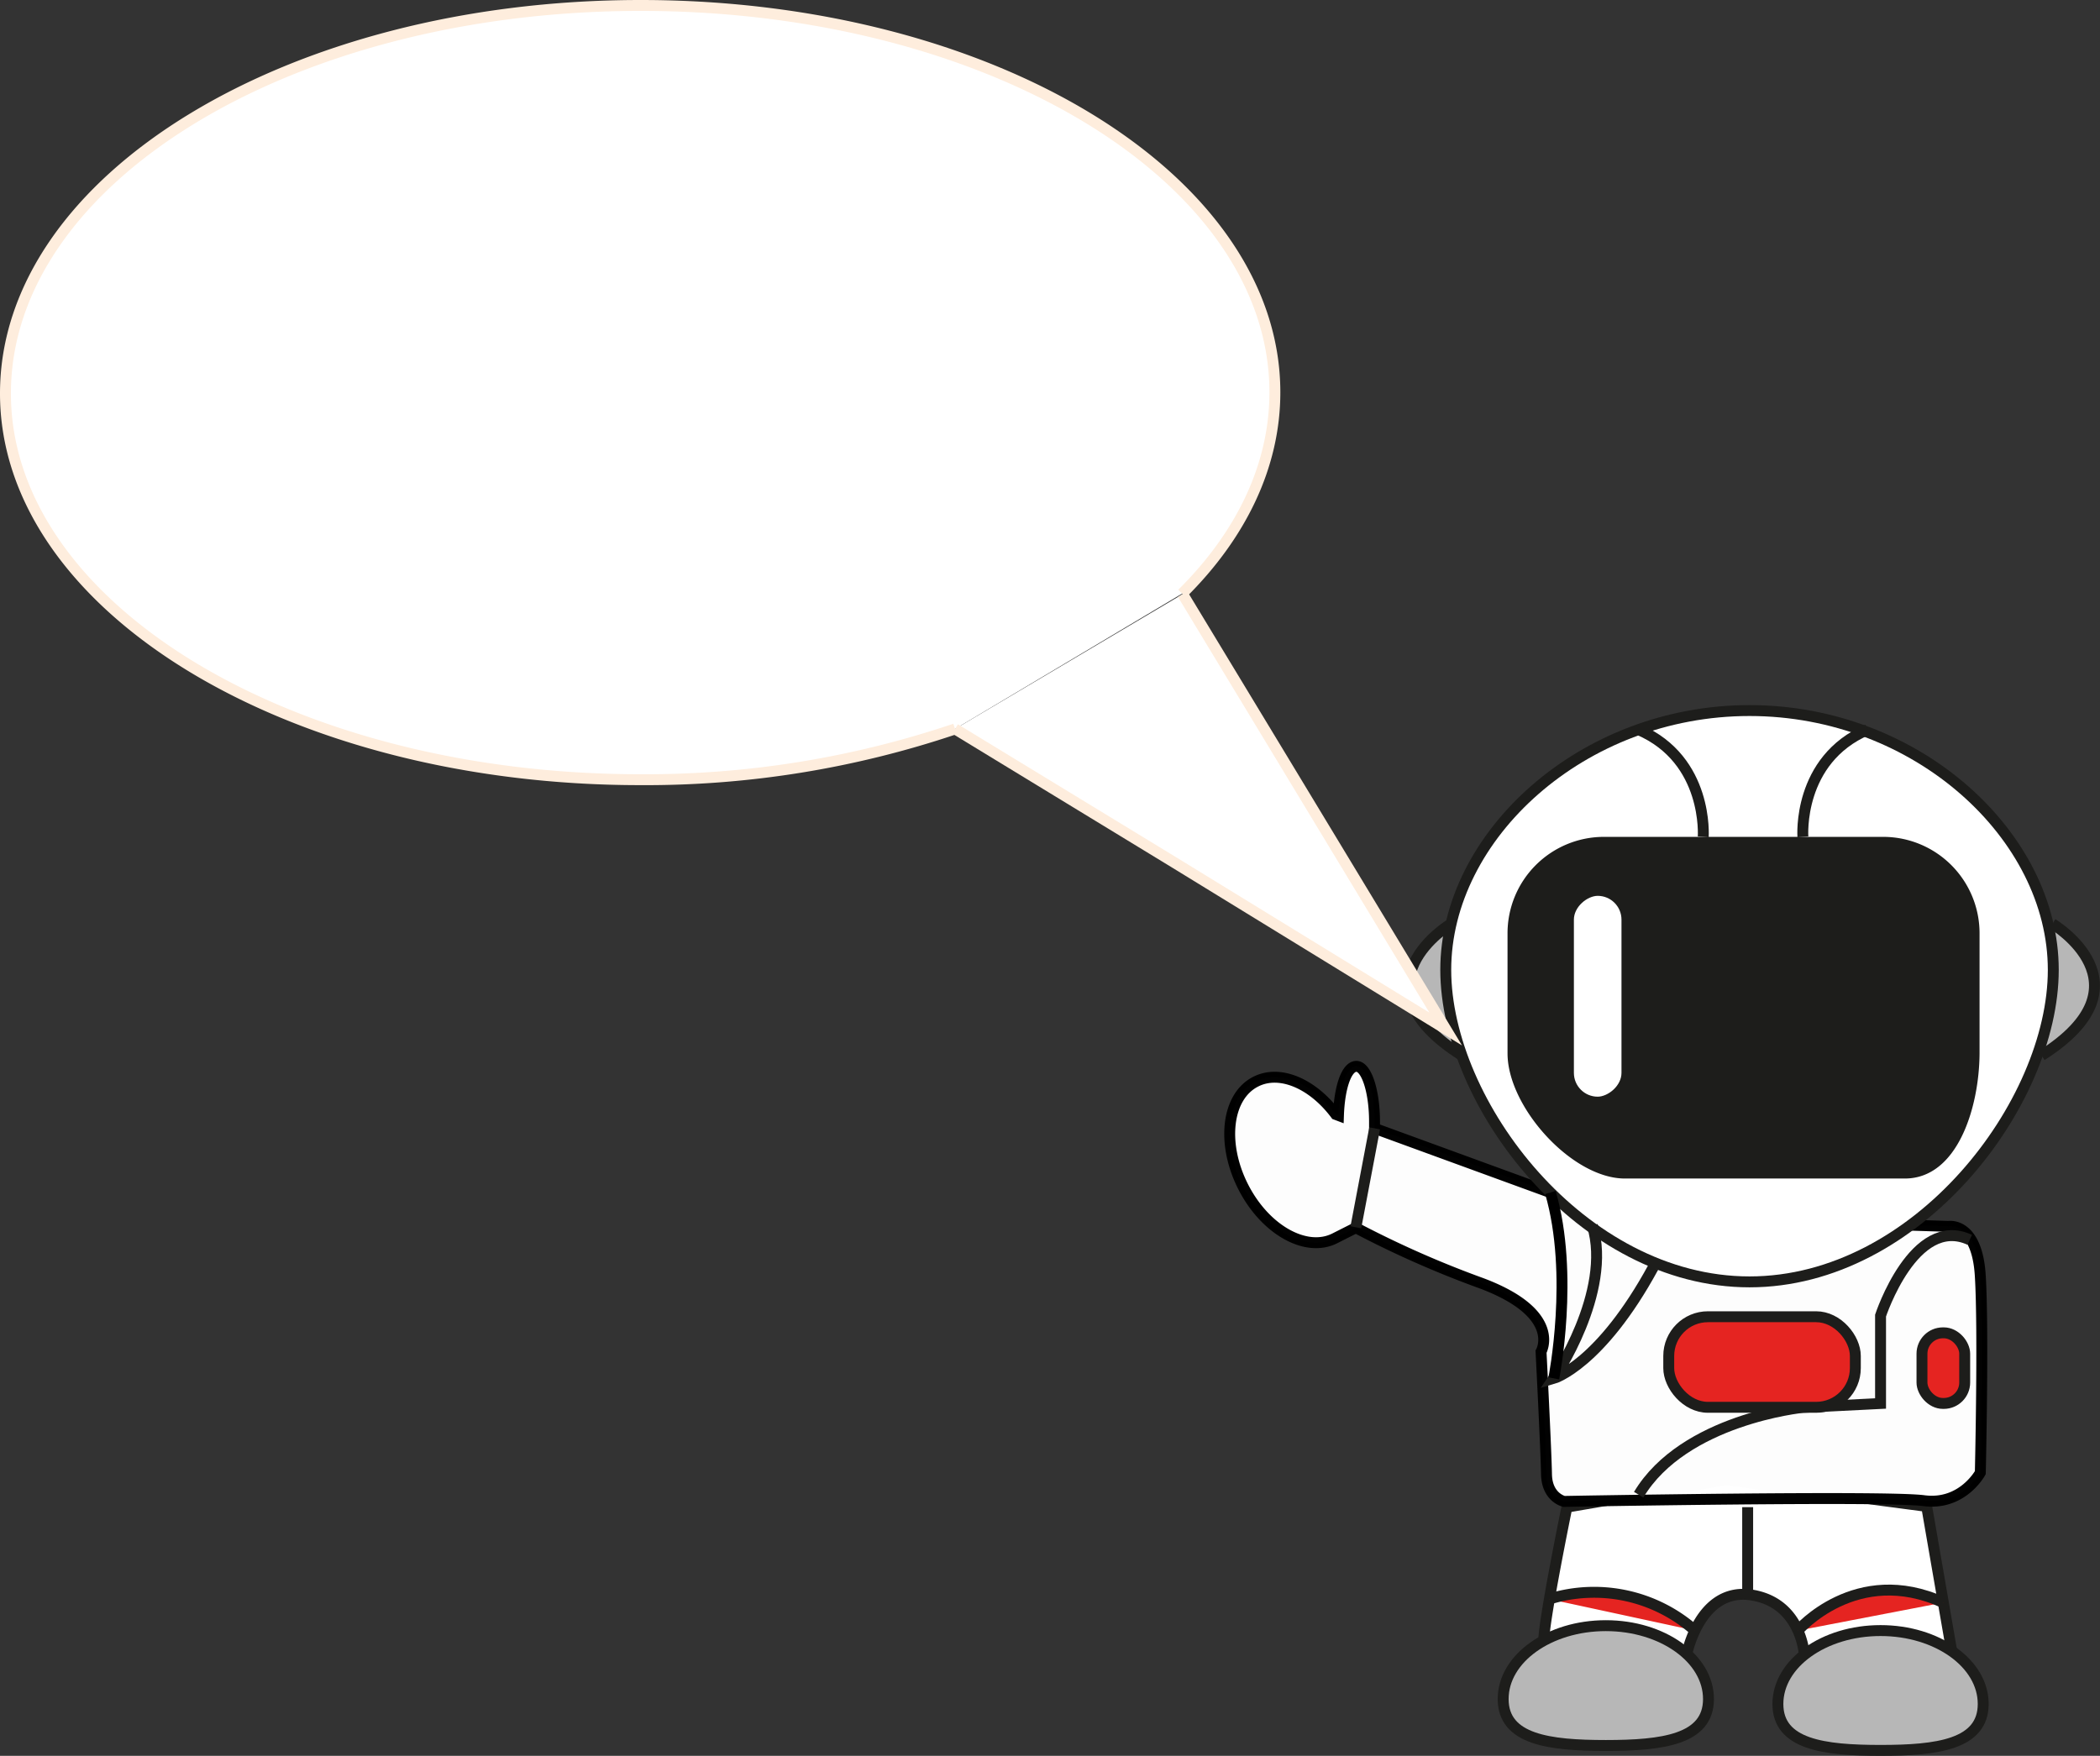 <svg id="Vrstva_1" data-name="Vrstva 1" xmlns="http://www.w3.org/2000/svg" viewBox="0 0 384.79 321.81"><rect x="0" y="0" width="384.79" height="321.81" fill="#333333" stroke="none"/><defs><style>.cls-1,.cls-2,.cls-7,.cls-8{fill:#fff;}.cls-1,.cls-3,.cls-4,.cls-5{stroke:#1d1d1b;}.cls-1,.cls-2,.cls-3,.cls-4,.cls-5,.cls-7,.cls-8{stroke-miterlimit:10;stroke-width:2px;}.cls-2,.cls-7{stroke:#000;}.cls-2{opacity:0.99;}.cls-3{fill:#b7b7b7;}.cls-4{fill:none;}.cls-5{fill:#e52421;}.cls-6{fill:#1d1d1b;}.cls-8{stroke:#feeddd;}</style></defs><title>littleguyleftbubble</title><path class="cls-1" d="M351,586.62c0-3.92,4.25-24.62,4.25-24.62l29.11-5,36.81,4.86,4.55,26.29-26.89,1.7s-.17-10.21-9.7-11.74a8.29,8.29,0,0,0-1.28-.13c-8.47-.28-10.64,11-10.64,11Z" transform="translate(-68.14 -285.77)"/><path class="cls-2" d="M431,519.67c-.57-10-5.81-9.13-5.81-9.13l-8.89-.28-47.27.22L320,492.57v-1.21c0-5.61-1.49-10.15-3.32-10.15s-3.11,3.9-3.29,9l-.5-.19h0c-4.19-5.62-10.23-8.28-14.67-6-5.29,2.68-6.32,11.27-2.32,19.2s11.55,12.19,16.83,9.51l3.84-1.94A184.08,184.08,0,0,0,339.69,521c14.81,5.6,10.82,12.51,10.82,12.51s.93,18.13,1,22.44,3.22,5,3.22,5,58.82-1.08,65.91-.14S431,555.68,431,555.68,431.61,529.7,431,519.67Z" transform="translate(-68.14 -285.77)"/><path class="cls-3" d="M334,455.09s-18.57,11.08,2,24.12" transform="translate(-68.14 -285.77)"/><path class="cls-3" d="M444.23,455.09s18.57,11.08-2,24.12" transform="translate(-68.14 -285.77)"/><path class="cls-4" d="M429.06,513c-10.21-4.71-16.34,13.89-16.34,13.89V543l-14.25.72s-21.77,2.15-30.07,16" transform="translate(-68.14 -285.77)"/><rect class="cls-5" x="352.17" y="244.28" width="7.83" height="12.94" rx="3.83"/><line class="cls-4" x1="320.23" y1="291.48" x2="320.23" y2="276.23"/><path class="cls-5" d="M378.71,584.62A27.85,27.85,0,0,0,352,578.85" transform="translate(-68.14 -285.77)"/><path class="cls-5" d="M397.58,584.62s10.67-12.42,26.64-5.13" transform="translate(-68.14 -285.77)"/><path class="cls-3" d="M381.19,597.17c0,7.43-8.42,8.51-18.81,8.51s-18.81-1.08-18.81-8.51,8.42-13.45,18.81-13.45S381.19,589.74,381.19,597.17Z" transform="translate(-68.14 -285.77)"/><path class="cls-3" d="M431.53,598.07c0,7.43-8.42,8.51-18.81,8.51s-18.81-1.08-18.81-8.51,8.43-13.45,18.81-13.45S431.53,590.64,431.53,598.07Z" transform="translate(-68.14 -285.77)"/><path class="cls-1" d="M444.37,463.52c0,24.53-24.92,57.19-55.66,57.19s-55.66-32.66-55.66-57.19S358,416,388.71,416,444.37,439,444.37,463.52Z" transform="translate(-68.14 -285.77)"/><path class="cls-6" d="M417.16,501.77H365.88c-9.71,0-21.51-13.12-21.51-22.93V456.91A17.67,17.67,0,0,1,362,439.15h51.28a17.67,17.67,0,0,1,17.58,17.76v21.93C430.81,488.65,426.87,501.77,417.16,501.77Z" transform="translate(-68.14 -285.77)"/><rect class="cls-1" x="341.47" y="463.01" width="38.81" height="10.72" rx="5.36" transform="translate(-175.62 543.47) rotate(-90)"/><path class="cls-4" d="M380.23,439.15s1-14.11-11.83-19.64" transform="translate(-68.14 -285.77)"/><path class="cls-4" d="M398.49,439.15s-1.05-14.11,11.84-19.64" transform="translate(-68.14 -285.77)"/><rect class="cls-5" x="305.77" y="241.33" width="34.19" height="16.6" rx="7.18"/><path class="cls-4" d="M371.1,518c-9.74,17.91-18.25,20.4-18.25,20.4s10.77-15.78,7.07-28" transform="translate(-68.14 -285.77)"/><line class="cls-4" x1="251.88" y1="206.8" x2="248.44" y2="224.93"/><path class="cls-7" d="M352.85,538.4s3.76-19-.62-34.07" transform="translate(-68.14 -285.77)"/><g id="Group_69" data-name="Group 69"><path id="Path_261" data-name="Path 261" class="cls-8" d="M284.74,394.57c10.8-10.7,17-23.4,17-36.9,0-39.1-51.9-70.9-116.2-70.9s-116.3,31.8-116.4,71,52.1,70.9,116.3,70.9a177.17,177.17,0,0,0,57.7-9.3" transform="translate(-68.14 -285.77)"/><path id="Path_262" data-name="Path 262" class="cls-8" d="M284.84,394.67l19,31.4,29.2,48.3-49.7-30.5-40.2-24.5" transform="translate(-68.14 -285.77)"/></g></svg>